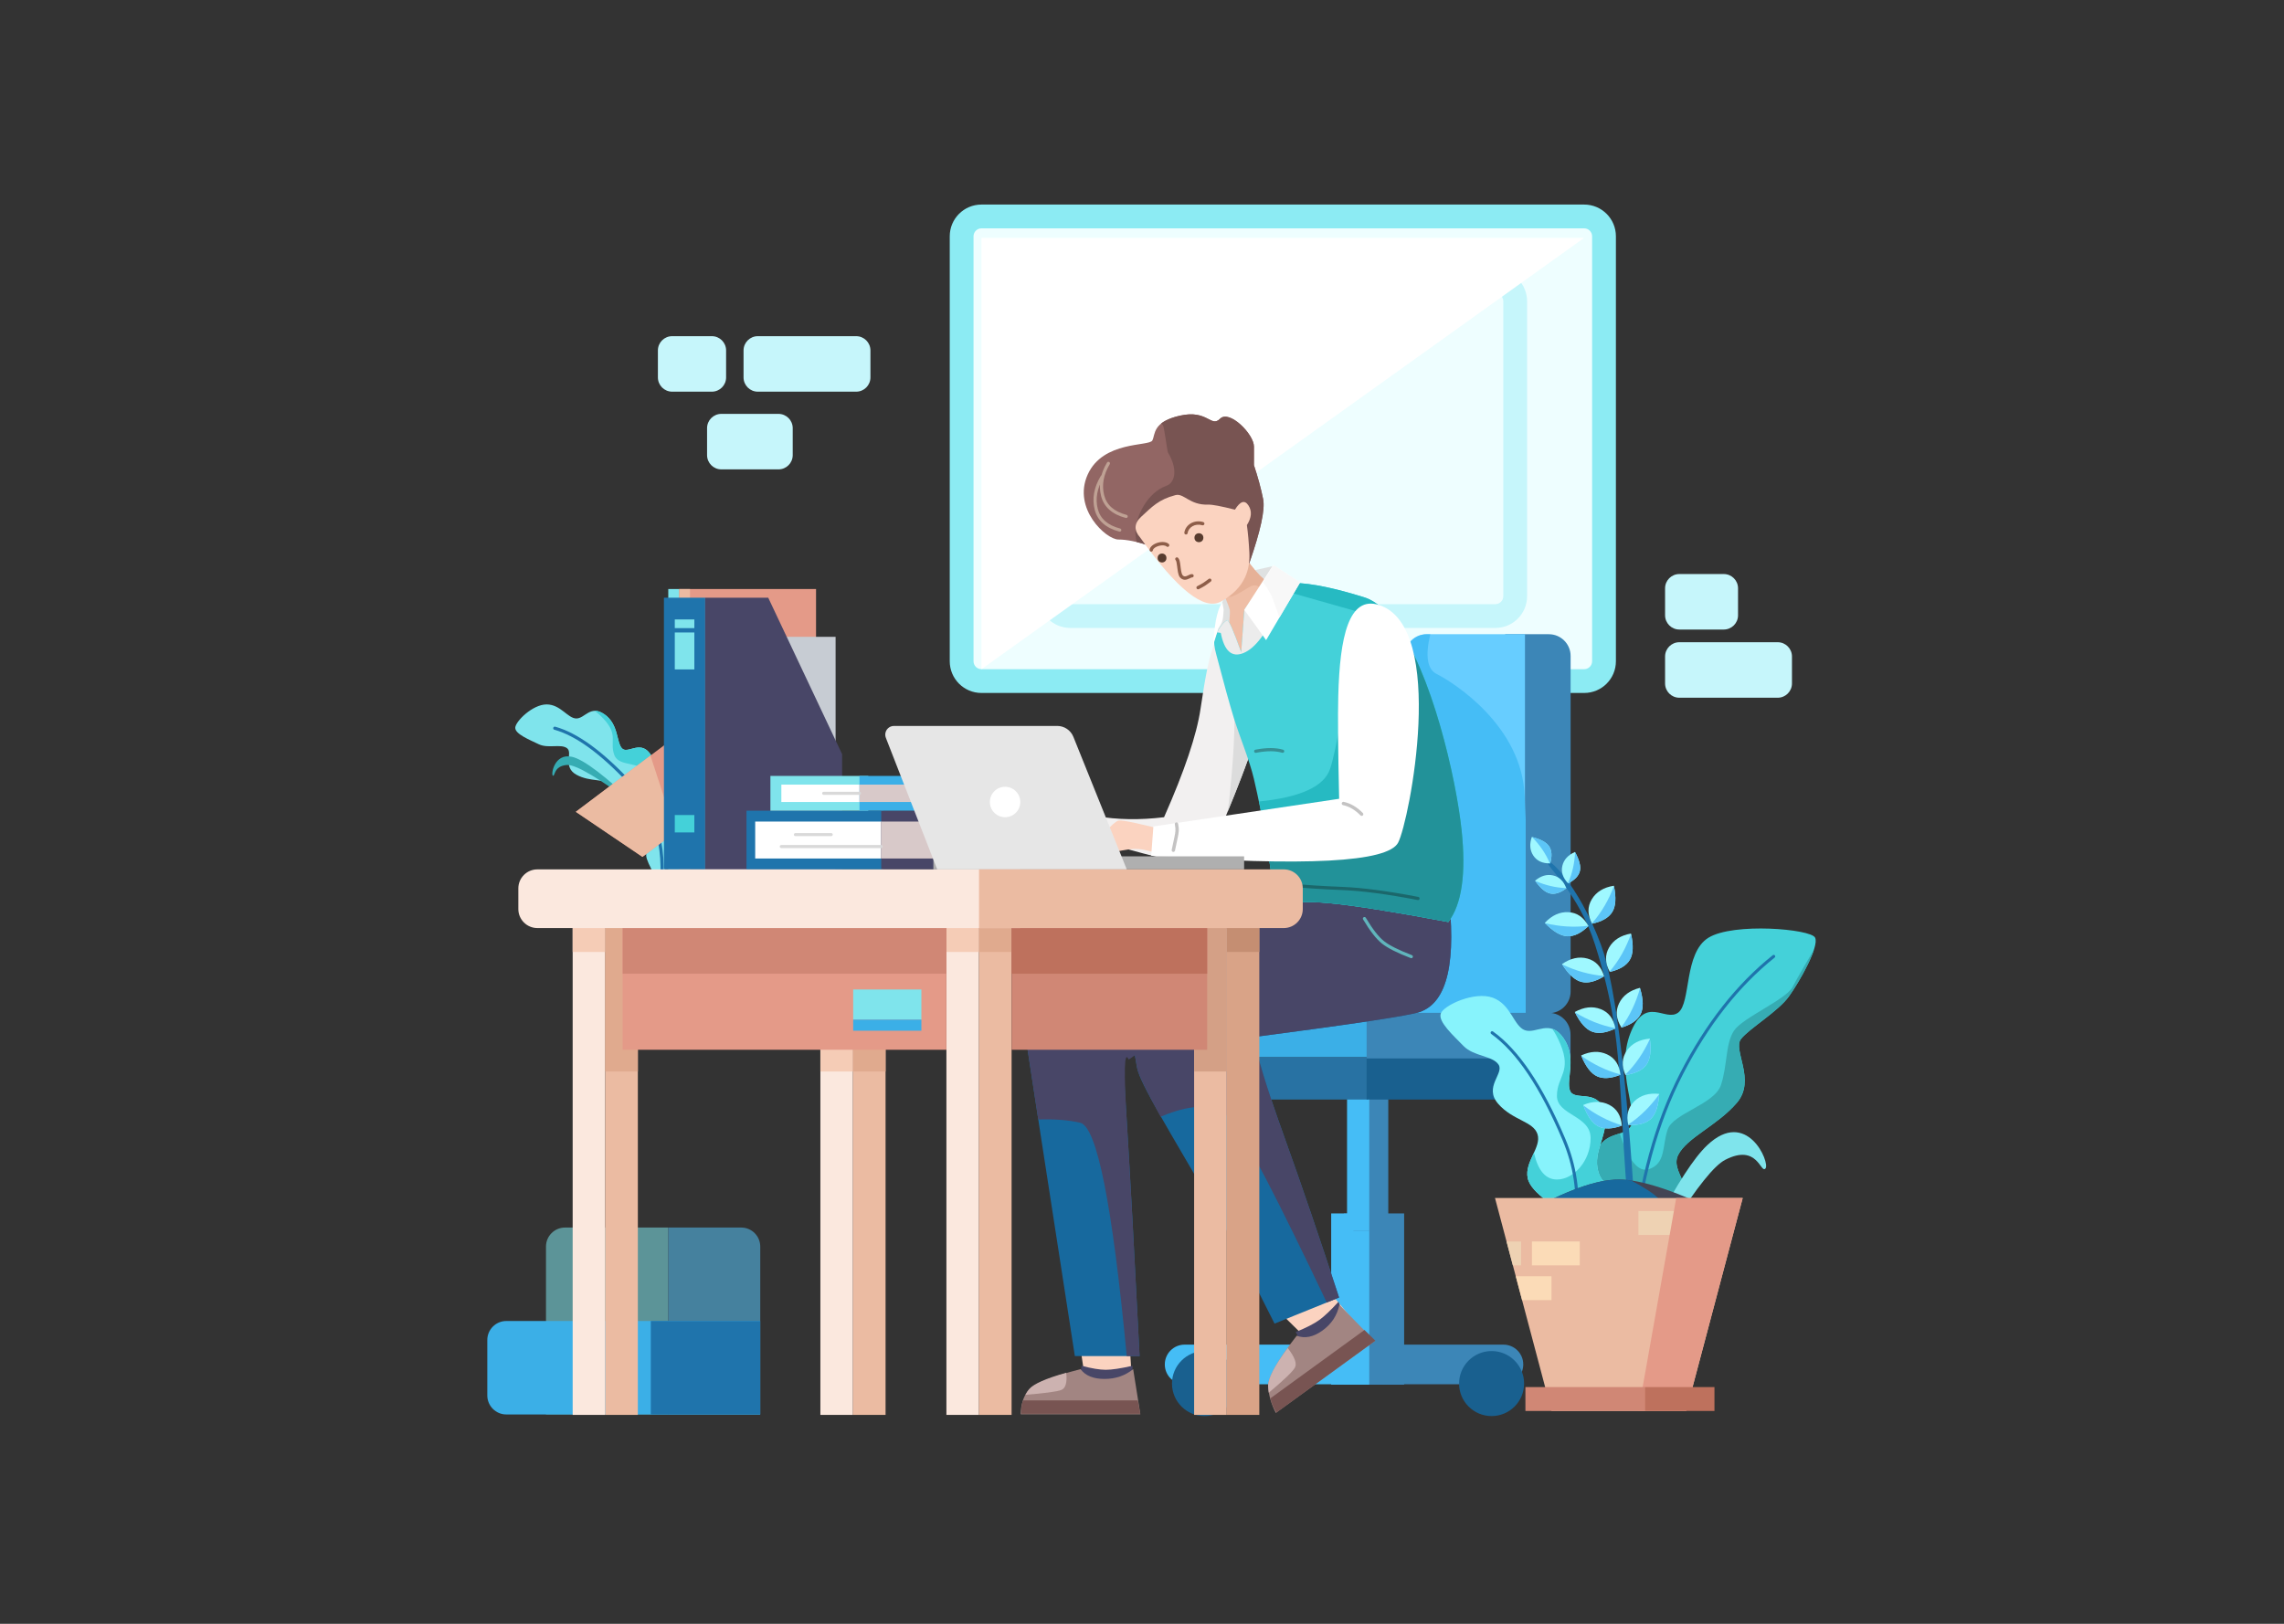 <svg xmlns="http://www.w3.org/2000/svg" viewBox="0 0 1440 1024"><rect x="0" y="0" width="1440" height="1024" fill="#333333" stroke="none"/><g fill="none" fill-rule="evenodd"><g transform="translate(598.787 129)"><path fill="#8CEBF3" fill-rule="nonzero" d="M20,3.55271368e-15 L400,0 C411.046,-2.02906125e-15 420,8.954 420,20 L420,288 C420,299.046 411.046,308 400,308 L20,308 C8.954,308 1.3527075e-15,299.046 0,288 L0,20 C-1.3527075e-15,8.954 8.954,5.58177493e-15 20,3.55271368e-15 Z"/><path fill="#EEFEFF" fill-rule="nonzero" d="M20,15 C17.239,15 15,17.239 15,20 L15,288 C15,290.761 17.239,293 20,293 L400,293 C402.761,293 405,290.761 405,288 L405,20 C405,17.239 402.761,15 400,15 L20,15 Z"/><path fill="#C6F6FB" fill-rule="nonzero" d="M76,41 L344,41 C355.046,41 364,49.954 364,61 L364,247 C364,258.046 355.046,267 344,267 L76,267 C64.954,267 56,258.046 56,247 L56,61 C56,49.954 64.954,41 76,41 Z"/><path fill="#EEFEFF" fill-rule="nonzero" d="M76,56 C73.239,56 71,58.239 71,61 L71,247 C71,249.761 73.239,252 76,252 L344,252 C346.761,252 349,249.761 349,247 L349,61 C349,58.239 346.761,56 344,56 L76,56 Z"/><polygon fill="#FFF" points="20 21 400 21 20 293"/></g><g transform="translate(307.23 774.116)"><path fill="#7FE4EC" d="M49,-6.39488462e-14 L114,-6.39488462e-14 L114,117.869 L37,117.869 L37,12 C37,5.373 42.373,-6.27314095e-14 49,-6.39488462e-14 Z" opacity=".548"/><path fill="#3BAFE7" d="M12,58.934 L172,58.934 L172,117.869 L12,117.869 C5.373,117.869 8.11624501e-16,112.496 0,105.869 L0,70.934 C-8.11624501e-16,64.307 5.373,58.934 12,58.934 Z"/><path fill="#55C2F7" d="M114.089,8.45545856e-13 L160.089,8.47322212e-13 C166.716,8.40218447e-13 172.089,5.373 172.089,12 L172.089,117.869 L114.089,117.869 L114.089,8.45545856e-13 Z" opacity=".548"/><polygon fill="#1F74AC" points="103.089 58.934 172.089 58.934 172.089 117.869 103.089 117.869"/></g><g transform="translate(324.85 444.22)"><path fill="#7FE4EC" d="M90.893,112.757 C99.455,92.733 103.078,78.782 101.761,70.904 C99.785,59.087 95.339,64.011 90.893,56.132 C86.447,48.254 90.893,38.406 84.603,30.528 C78.313,22.65 70.64,31.611 67.182,27.574 C63.724,23.537 65.206,12.578 56.314,6.289 C47.422,4.08512871e-13 43.965,8.863 38.531,8.863 C33.097,8.863 28.651,-1.42890958e-13 19.759,-1.42108547e-13 C10.868,-1.41326137e-13 7.81773993e-13,10.833 7.81597009e-13,14.772 C7.81597009e-13,18.711 8.892,22.256 14.82,25.112 C20.747,27.968 28.651,24.718 32.603,27.574 C36.555,30.43 29.639,39.391 38.531,44.315 C47.422,49.239 56.314,46.285 60.114,51.209 C63.914,56.132 58.784,64.995 62.736,71.397 C66.688,77.798 81.376,78.782 82.989,82.721 C84.603,86.661 81.376,92.569 82.989,97.493 C84.065,100.776 86.7,105.864 90.893,112.757 Z"/><path fill="#44D1D9" d="M83.218,88.23 C83.505,86.204 83.637,84.304 82.989,82.721 C81.376,78.782 66.688,77.798 62.736,71.397 C60.62,67.969 61.108,63.835 61.434,59.978 L61.644,59.902 C66.081,66.676 70.682,69.199 75.447,67.47 C82.594,64.878 86.95,54.344 83.402,44.628 C79.854,34.911 65.479,40.171 62.437,31.843 C59.396,23.514 65.219,19.306 55.72,9.128 C53.677,6.939 51.777,5.243 50.021,4.04 C51.807,3.968 53.852,4.548 56.314,6.289 C65.206,12.578 63.724,23.537 67.182,27.574 C70.64,31.611 78.313,22.65 84.603,30.528 C90.893,38.406 86.447,48.254 90.893,56.132 C95.339,64.011 99.785,59.087 101.761,70.904 C102.317,74.231 101.992,78.642 100.786,84.135 L83.218,88.23 Z"/><path fill="#1F74AC" fill-rule="nonzero" d="M91.719,124.61 C91.625,125.155 91.108,125.52 90.563,125.425 C90.019,125.331 89.654,124.814 89.748,124.27 C95.073,93.468 88.948,68.718 71.391,49.922 C53.722,31.005 38.128,19.696 24.658,15.974 C24.126,15.827 23.813,15.276 23.96,14.744 C24.107,14.211 24.658,13.899 25.191,14.046 C39.084,17.885 54.955,29.395 72.852,48.556 C90.863,67.838 97.145,93.222 91.719,124.61 Z"/><path fill="#36ACB3" d="M77.774,65.057 C53.165,46.662 38.068,37.706 32.483,38.19 C24.105,38.915 25.188,45.486 23.759,44.948 C22.331,44.409 24.582,30.529 35.748,33.029 C43.191,34.697 57.2,45.373 77.774,65.057 Z"/><polygon fill="#E49A88" points="111.924 72.229 80.194 96.139 38.196 67.722 96.184 24.025"/><polygon fill="#EBBBA2" points="100.982 80.474 80.194 96.139 38.196 67.722 85.243 32.269"/></g><g transform="translate(418.59 371.443)"><polygon fill="#E49A88" points="9.59 0 95.899 0 95.899 176.803 9.59 176.803"/><polygon fill="#C7CCD3" points="26.03 30.153 108.229 30.153 108.229 176.803 26.03 176.803"/><polygon fill="#7FE4EC" points="9.59 0 9.59 176.803 2.74 176.803 2.74 0"/><polygon fill="#EBBBA2" points="16.44 0 16.44 176.803 9.59 176.803 9.59 0"/><polygon fill="#1F74AC" points="0 5.482 26.03 5.482 26.03 176.803 0 176.803"/><polygon fill="#484667" points="26.03 5.482 65.759 5.482 112.339 104.163 112.339 176.803 26.03 176.803"/><polygon fill="#7FE4EC" points="6.85 19.188 19.18 19.188 19.18 24.67 6.85 24.67"/><polygon fill="#7FE4EC" points="6.85 27.411 19.18 27.411 19.18 50.711 6.85 50.711"/><polygon fill="#44D1D9" points="6.85 142.539 19.18 142.539 19.18 153.504 6.85 153.504"/></g><g transform="translate(470.649 489.311)"><polygon fill="#1F74AC" points="0 21.929 86.309 21.929 86.309 58.934 0 58.934"/><polygon fill="#7FE4EC" points="15.07 0 76.77 0 76.77 21.929 15.07 21.929"/><polygon fill="#FFF" points="5.48 28.782 86.309 28.782 86.309 52.082 5.48 52.082"/><polygon fill="#484667" points="84.939 21.929 171.248 21.929 171.248 58.934 84.939 58.934"/><polygon fill="#D8C9C9" points="84.939 28.782 165.768 28.782 165.768 52.082 84.939 52.082"/><polygon fill="#FFF" points="21.97 5.482 76.77 5.482 76.77 16.447 21.97 16.447"/><polygon fill="#3BAFE7" points="71.239 0 132.939 0 132.939 21.929 71.239 21.929"/><polygon fill="#D8C9C9" points="71.239 5.482 126.038 5.482 126.038 16.447 71.239 16.447"/><path fill="#D9D9D9" fill-rule="nonzero" d="M21.92,45.504 C21.39,45.504 20.96,45.074 20.96,44.544 C20.96,44.013 21.39,43.584 21.92,43.584 L84.939,43.584 C85.469,43.584 85.899,44.013 85.899,44.544 C85.899,45.074 85.469,45.504 84.939,45.504 L21.92,45.504 Z"/><path fill="#D9D9D9" fill-rule="nonzero" d="M30.825,37.965 C30.294,37.965 29.865,37.536 29.865,37.005 C29.865,36.475 30.294,36.045 30.825,36.045 L53.429,36.045 C53.96,36.045 54.389,36.475 54.389,37.005 C54.389,37.536 53.96,37.965 53.429,37.965 L30.825,37.965 Z"/><path fill="#D9D9D9" fill-rule="nonzero" d="M48.634,11.925 C48.104,11.925 47.674,11.495 47.674,10.965 C47.674,10.434 48.104,10.005 48.634,10.005 L71.239,10.005 C71.769,10.005 72.199,10.434 72.199,10.965 C72.199,11.495 71.769,11.925 71.239,11.925 L48.634,11.925 Z"/></g><g transform="translate(734.376 399.95)"><polygon fill="#3C86B7" points="112.901 365.256 150.901 365.256 150.901 473.256 112.901 473.256"/><path fill="#45BDF6" d="M12.5,448 L115.5,448 C122.404,448 128,453.596 128,460.5 C128,467.404 122.404,473 115.5,473 L12.5,473 C5.596,473 8.45442189e-16,467.404 0,460.5 C-8.45442189e-16,453.596 5.596,448 12.5,448 Z"/><circle cx="25.031" cy="472.55" r="20.5" fill="#19608F"/><path fill="#3C86B7" d="M140.5,448 L213.5,448 C220.404,448 226,453.596 226,460.5 C226,467.404 220.404,473 213.5,473 L140.5,473 C133.596,473 128,467.404 128,460.5 C128,453.596 133.596,448 140.5,448 Z"/><circle cx="206.031" cy="472.55" r="20.5" fill="#19608F"/><polygon fill="#45BDF6" points="104.901 365.256 128.901 365.256 128.901 473.256 104.901 473.256"/><polygon fill="#3C86B7" points="118.901 268.256 140.901 268.256 140.901 376.256 118.901 376.256"/><polygon fill="#45BDF6" points="114.901 268.256 128.901 268.256 128.901 376.256 114.901 376.256"/><path fill="#3C86B7" d="M214.598,0 L242.14,0 C249.714,-1.39135629e-15 255.854,6.14 255.854,13.714 L255.854,225.286 C255.854,232.86 249.714,239 242.14,239 L226.975,239 L214.598,0 Z"/><path fill="#67CDFF" d="M164.988,0 L227.071,0 L227.071,239 L151.273,239 L151.273,13.714 C151.273,6.14 157.413,1.39135629e-15 164.988,0 Z"/><path fill="#45BDF6" d="M167.38,0.05 C164.1,13.781 165.478,22.15 171.514,25.157 C181.487,30.125 225.505,57.663 226.881,102.412 C227.014,106.745 227.231,111.514 227.531,116.718 L227.531,239.05 L151.531,239.05 L151.531,13.764 C151.531,6.19 157.671,0.05 165.246,0.05 L167.38,0.05 Z"/><polygon fill="#2872A3" points="27 293.439 27 266.576 128 266.576 128 293.439"/><polygon fill="#19608F" points="249.08 293.439 127.229 293.439 127.229 266.576 249.08 266.576"/><polygon fill="#3BAFE7" points="49.292 238.753 128.292 238.753 128.292 266.576 49.292 266.576"/><path fill="#3C86B7" d="M242.082,238.753 C249.656,238.753 255.796,244.893 255.796,252.467 L255.796,267.535 L127.229,267.535 L127.229,238.753 L242.082,238.753 Z"/></g><g transform="translate(639.068 261)"><path fill="#F2F0F0" d="M146.898,133.098 C190.673,138.575 126.901,265.077 122.994,280.719 C120.957,288.874 84.822,279.04 26.026,260.823 C9.632,255.744 32.286,250.156 52.103,253.644 C65.314,255.968 79.559,256.205 94.839,254.352 C107.744,225.197 115.41,202.413 117.837,186 C124.072,143.842 127.803,130.709 146.898,133.098 Z"/><path fill="#DFE1E1" d="M163.441,96 L138.28,101.632 C134.653,109.991 132.132,116.667 130.719,121.662 C129.305,126.657 128.305,132.419 127.719,138.95 L146.719,137 L174.248,107.994 L163.441,96 Z"/><path fill="#DCDCDC" d="M161.186,146.986 C166.68,170.53 148.278,218.469 135.081,250.496 C138.745,219.423 139.988,195.36 138.811,178.308 C137.669,161.78 145.127,151.34 161.186,146.986 L161.186,146.986 Z"/><polygon fill="#FBD3C0" points="153.605 552.587 172.238 521.353 216.497 574.439 193.522 591.953"/><path fill="#484667" d="M182.969,587.598 C181.231,585.209 179.522,582.343 177.842,579 C184.493,576.303 189.453,573.768 192.722,571.396 C195.991,569.024 200.03,565.19 204.839,559.893 L207.844,567.725 L191.706,586.735 C187.62,589.699 184.707,589.987 182.969,587.598 Z"/><path fill="#A28582" d="M227.67,584.752 L165.299,630.007 C162.336,624.222 160.728,618.587 160.475,613.102 C160.221,607.618 166.221,597.03 178.473,581.338 C183.618,583.273 189.044,582.17 194.751,578.029 C200.458,573.888 204.001,568.484 205.378,561.816 L227.67,584.752 Z"/><path fill="#785452" d="M161.876,620.818 L221.199,577.717 L228.062,584.464 L165.691,629.779 C163.828,626.803 162.557,623.816 161.876,620.818 L161.876,620.818 Z"/><path fill="#CCB2B0" d="M160.841,617.278 C160.644,615.885 160.522,614.493 160.475,613.102 C160.314,608.419 164.42,600.408 172.791,589.069 C177.276,594.845 178.775,599.002 177.286,601.54 C175.784,604.102 170.302,609.348 160.841,617.278 Z"/><polygon fill="#FBD3C0" points="37.255 556.288 46.303 617.31 74.955 616.557 70.431 540.467"/><path fill="#484667" d="M41.996,609 C41.996,606.469 42.277,603.563 42.839,600.284 C49.184,601.972 54.27,602.815 58.096,602.815 C61.922,602.815 67.542,601.972 74.955,600.284 L74.955,607.572 L50.563,612.941 C44.852,612.845 41.996,611.531 41.996,609 Z"/><path fill="#A28582" d="M79.889,630.871 L4.491,630.871 C4.491,625.093 5.999,620.14 9.015,616.013 C12.031,611.886 23.089,607.346 42.19,602.394 C45.206,606.521 50.233,608.584 57.27,608.584 C64.307,608.584 70.339,606.521 75.366,602.394 L79.889,630.871 Z"/><path fill="#785452" d="M5.976,622.132 L78.269,622.132 L79.834,630.569 L4.851,630.569 C4.651,627.445 5.026,624.633 5.976,622.132 Z"/><path fill="#CCB2B0" d="M7.446,618.6 C8.127,617.297 8.925,616.097 9.839,615 C12.59,611.699 20.369,608.261 33.178,604.685 C33.836,610.9 32.764,614.531 29.963,615.577 C27.266,616.585 19.76,617.592 7.446,618.6 L7.446,618.6 Z"/><path fill="#17699E" d="M273.763,299.279 C279.533,345.196 273.617,371.168 256.015,377.195 C249.35,379.477 214.491,384.74 151.439,392.983 C153.119,404.054 159.47,424.907 170.491,455.544 C181.511,486.181 193.075,520.082 205.182,557.247 L164.495,573.696 C147.407,539.477 134.833,515.412 126.773,501.499 C98.488,452.673 79.569,422.221 77.814,412.267 C74.057,390.954 58.668,322.52 128.035,313.914 C174.279,308.176 222.855,303.298 273.763,299.279 Z"/><path fill="#17699E" d="M251.886,318.433 C253.456,346.558 247.438,363.634 233.834,369.661 C223.657,374.169 212.033,373.938 143.303,373.95 C127.867,373.953 102.446,374.03 67.041,374.181 C67.888,389.751 69.358,414.36 71.451,448.01 C73.544,481.66 76.196,530.378 79.406,594.162 L38.592,594.162 C20.421,476.888 9.397,405.319 5.52,379.455 C-0.295,340.658 -13.802,316.926 55.268,316.926 C101.315,316.926 166.854,317.428 251.886,318.433 Z"/><path fill="#EFBEA6" d="M129.009,105.653 L143.379,86.398 C151.895,99.769 159.346,107.257 165.732,108.862 C172.119,110.466 177.973,112.071 183.296,113.675 C175.747,128.247 167.763,138.944 159.346,145.766 C150.928,152.589 142.386,153.391 133.719,148.173 C135.901,133.732 136.726,125.442 136.194,123.303 C135.662,121.163 133.267,115.28 129.009,105.653 Z"/><path fill="#484667" d="M197.413,560.388 C166.651,495.635 146.887,457.576 138.123,446.212 C129.479,435.004 114.337,434.014 92.696,443.243 C84.338,428.099 78.637,416.936 77.814,412.267 C74.057,390.954 58.668,322.52 128.035,313.914 C174.279,308.176 222.855,303.298 273.763,299.279 C279.533,345.196 273.617,371.168 256.015,377.195 C249.35,379.477 214.491,384.74 151.439,392.983 C153.119,404.054 159.47,424.907 170.491,455.544 C181.511,486.181 193.075,520.082 205.182,557.247 L197.413,560.388 Z"/><path fill="#484667" d="M97.53,391.041 C89.852,395.539 81.522,400.924 72.538,407.196 C69.72,400.756 69.358,414.36 71.451,448.01 C73.544,481.66 76.196,530.378 79.406,594.162 L71.303,594.162 C62.269,498.55 52.489,449.506 41.963,447.03 C34.714,445.325 25.904,444.638 15.532,444.971 C10.657,413.293 7.319,391.455 5.52,379.455 C1.605,353.336 -5.796,334.044 10.861,324.226 L92.554,331.999 L97.53,391.041 L97.53,391.041 Z"/><path fill="#E6B197" d="M166.726,109.112 L166.473,115.026 C161.603,113.017 157.66,111.008 154.644,108.999 C150.12,105.985 146.819,111.538 138.057,115.026 C136.972,115.457 135.357,115.577 133.214,115.385 C132.109,112.736 130.707,109.492 129.009,105.653 L143.379,86.398 C151.895,99.769 159.346,107.257 165.732,108.862 C166.065,108.945 166.396,109.029 166.726,109.112 L166.726,109.112 Z"/><path fill="#44D1D9" d="M134.627,130.114 C135.676,130.004 138.625,136.714 143.475,150.246 L145.437,123.559 L163.449,98.303 L170.713,106.887 C181.492,105.644 198.229,108.56 220.924,115.636 C254.967,126.249 277.999,220.993 282.418,262.383 C285.364,289.976 282.578,309.329 274.062,320.441 C239.742,313.985 214.874,310.035 199.458,308.591 C184.043,307.147 172.585,307.695 165.083,310.234 C161.822,281.745 157.294,255.084 151.501,230.25 C148.721,218.336 142.409,203.403 138.811,191.717 C136.209,183.269 132.551,170.042 127.837,152.037 C126.447,147.005 126.079,143.508 126.733,141.547 C129.276,133.927 133.871,130.193 134.627,130.114 Z"/><path fill="#358F94" fill-rule="nonzero" d="M152.807,213.732 C152.265,213.837 151.74,213.482 151.635,212.94 C151.53,212.398 151.885,211.873 152.427,211.768 C159.461,210.407 165.285,210.407 169.904,211.792 C170.433,211.951 170.734,212.508 170.575,213.037 C170.416,213.566 169.859,213.867 169.33,213.708 C165.059,212.427 159.549,212.427 152.807,213.732 Z"/><path fill="#ECECEC" d="M151.268,115.385 L166.727,121.839 C159.628,138.079 152.386,147.728 145,150.784 C137.614,153.84 132.813,149.617 130.597,138.114 L128.289,137.775 C130.821,132.692 134.009,130.181 134.628,130.115 C135.676,130.005 138.625,136.716 143.473,150.247 L145.438,123.559 L151.268,115.385 L151.268,115.385 Z"/><path fill="#26BAC2" d="M177.197,106.625 C187.789,106.844 202.37,109.847 220.938,115.633 C254.978,126.242 277.997,220.984 282.41,262.374 C285.352,289.967 282.564,309.321 274.047,320.435 C239.728,313.983 214.86,310.036 199.446,308.594 C184.031,307.153 172.572,307.702 165.07,310.242 C162.158,286.308 158.712,264.371 154.732,244.432 C180.75,241.822 195.658,235.018 199.457,224.02 C203.275,212.969 209.106,179.87 216.952,124.722 L173.663,112.468 L177.197,106.625 L177.197,106.625 Z"/><path fill="#229299" d="M240.437,131.603 C263.644,162.876 278.905,229.477 282.412,262.374 C285.354,289.967 282.567,309.321 274.049,320.435 C239.73,313.983 214.863,310.036 199.448,308.594 C184.033,307.153 172.575,307.702 165.073,310.242 C163.178,294.675 161.058,279.953 158.713,266.076 C190.041,260.881 209.562,256.459 217.275,252.811 C225.339,248.997 228.448,220.951 226.601,168.673 L240.437,131.603 L240.437,131.603 Z"/><path fill="#1B676B" fill-rule="nonzero" d="M173.779,298.109 C173.229,298.054 172.829,297.564 172.884,297.014 C172.939,296.465 173.429,296.064 173.979,296.119 C183.352,297.061 194.382,297.782 207.07,298.28 C219.833,298.781 235.856,300.894 255.146,304.616 C255.688,304.721 256.043,305.245 255.938,305.787 C255.833,306.33 255.309,306.684 254.767,306.58 C235.568,302.875 219.641,300.775 206.991,300.278 C194.266,299.779 183.195,299.056 173.779,298.109 Z"/><polygon fill="#FFF" points="145.437 123.559 163.696 95.247 180.638 106.262 159.177 142.687"/><path fill="#F8F8F8" d="M157.139,106.203 L162.957,96.485 L163.843,95.342 L180.638,106.261 L167.591,128.402 C166.246,124.541 164.92,120.816 163.614,117.224 C162.33,113.696 160.172,110.023 157.139,106.203 L157.139,106.203 Z"/><path fill="#FBD3C0" d="M100.054,263.73 L108.844,279.818 C97.084,276.748 89.975,275.475 87.516,275.997 C86.028,276.313 80.692,273.433 72.797,274.61 C61.135,276.349 45.624,280.071 44.651,279.818 C43.019,279.394 62.313,257.281 66.001,256.497 C68.459,255.975 79.81,258.386 100.054,263.73 Z"/><path fill="#FFF" d="M230.363,120.531 C273.53,134.312 249.439,257.019 242.427,270.368 C235.919,282.758 184.025,285.499 86.744,278.591 L88.117,260.17 L205.22,242.735 C204.528,212.113 204.345,190.485 204.672,177.851 C205.637,140.473 211.341,114.458 230.363,120.531 Z"/><path fill="#C4C3C3" fill-rule="nonzero" d="M207.688,246.734 C207.117,246.613 206.753,246.052 206.874,245.482 C206.995,244.911 207.556,244.547 208.126,244.668 C212.473,245.591 216.494,247.95 220.18,251.721 C220.588,252.138 220.58,252.807 220.163,253.214 C219.746,253.622 219.077,253.614 218.67,253.197 C215.262,249.712 211.605,247.566 207.688,246.734 Z"/><path fill="#C4C3C3" fill-rule="nonzero" d="M101.635,258.868 C101.515,258.297 101.879,257.737 102.45,257.616 C103.021,257.495 103.581,257.86 103.702,258.431 C104.088,260.256 104.222,261.862 104.098,263.255 C103.997,264.394 103.797,265.664 103.498,267.067 L101.726,275.394 C101.605,275.964 101.044,276.328 100.473,276.207 C99.903,276.085 99.539,275.525 99.66,274.954 L101.433,266.627 C101.714,265.303 101.901,264.116 101.995,263.068 C102.098,261.903 101.981,260.501 101.635,258.868 Z"/><path fill="#FFF" d="M125.706,146.2 C126.309,137.52 127.15,131.103 128.229,126.95 C129.308,122.796 130.441,120.14 131.628,118.982 L132.418,123.528 C132.27,126.791 132.007,129.091 131.628,130.429 C131.249,131.766 130.407,133.369 129.102,135.239 L125.706,146.2 Z"/><path fill="#926664" d="M148.609,94.071 L85.487,83.125 C77.726,80.526 71.258,79.229 66.083,79.232 C58.321,79.237 36.986,59.725 46.702,38.242 C56.419,16.759 85.526,20.646 87.469,16.739 C89.412,12.833 87.476,5.025 104.944,1.109 C122.413,-2.807 124.346,8.907 130.172,3.046 C135.997,-2.816 151.513,12.795 151.508,20.605 C151.505,25.811 151.502,29.716 151.501,32.319 C154.084,40.128 156.02,47.286 157.31,53.793 C158.599,60.3 155.699,73.726 148.609,94.071 Z"/><path fill="#785452" d="M77.616,80.826 C76.928,78.392 76.653,75.842 76.793,73.176 C77.2,65.411 83.686,49.935 96.236,45.384 C102.386,43.154 103.217,34.07 97.335,24.417 C96.786,23.518 94.984,8.212 94.105,7.117 C93.814,6.756 93.463,6.403 93.05,6.059 C95.423,4.167 99.096,2.42 104.944,1.109 C122.413,-2.807 124.346,8.907 130.172,3.046 C135.997,-2.816 151.513,12.795 151.508,20.605 L151.501,32.319 C154.084,40.128 156.02,47.286 157.31,53.793 C158.599,60.3 155.699,73.726 148.609,94.071 L85.487,83.125 C82.697,82.191 80.073,81.424 77.616,80.826 L77.616,80.826 Z"/><path fill="#FBD3C0" d="M79.757,77.951 C75.712,73.364 75.94,69 80.443,64.86 C87.198,58.65 91.462,53.95 102.053,51.223 C107.378,49.852 110.955,57.641 122.633,57.225 C125.168,57.134 130.802,58.196 139.536,60.409 C142.843,55.041 145.672,54.139 148.024,57.705 C150.377,61.27 150.058,65.416 147.069,70.14 C147.77,75.234 148.285,81.005 148.615,87.456 C149.11,97.131 146.621,109.575 130.68,118.363 C120.052,124.221 103.078,110.751 79.757,77.951 Z"/><ellipse cx="116.812" cy="78.091" fill="#583C2F" rx="2.808" ry="2.814"/><path fill="#8E5E49" fill-rule="nonzero" d="M87.8,85.988 C87.705,86.564 87.162,86.953 86.586,86.859 C86.011,86.764 85.621,86.221 85.716,85.645 C86.373,81.65 94.514,79.199 97.787,82.017 C98.229,82.398 98.279,83.065 97.898,83.507 C97.518,83.949 96.851,83.998 96.409,83.618 C94.337,81.834 88.178,83.688 87.8,85.988 Z"/><ellipse cx="93.562" cy="90.889" fill="#583C2F" rx="2.781" ry="2.814"/><path fill="#8E5E49" fill-rule="nonzero" d="M118.935,70.24 C114.463,68.891 110.255,71.452 109.712,75.17 C109.628,75.747 109.092,76.147 108.515,76.062 C107.938,75.978 107.538,75.442 107.622,74.865 C108.354,69.85 113.856,66.502 119.545,68.218 C120.103,68.386 120.42,68.975 120.251,69.534 C120.083,70.092 119.494,70.408 118.935,70.24 Z"/><path fill="#8E5E49" fill-rule="nonzero" d="M102.165,92.256 C101.758,91.838 101.768,91.17 102.186,90.763 C102.604,90.357 103.273,90.366 103.679,90.784 C104.538,91.667 104.833,92.929 105.188,95.901 C105.195,95.96 105.294,96.799 105.324,97.045 C105.685,100.023 106.103,101.508 106.818,102.051 C107.66,102.689 108.449,102.604 109.914,101.895 C110.033,101.838 110.442,101.636 110.51,101.603 C110.754,101.484 110.942,101.397 111.125,101.322 C111.67,101.098 112.127,100.996 112.599,101.054 C113.178,101.126 113.589,101.653 113.517,102.232 C113.446,102.811 112.919,103.222 112.34,103.15 C112.221,103.136 112.086,103.191 110.834,103.797 C108.727,104.815 107.188,104.982 105.542,103.733 C104.163,102.687 103.667,100.927 103.227,97.3 C103.197,97.049 103.097,96.207 103.091,96.151 C102.806,93.767 102.544,92.646 102.165,92.256 Z"/><path fill="#8E5E49" fill-rule="nonzero" d="M123.038,104.052 C123.507,103.706 124.168,103.807 124.514,104.276 C124.86,104.746 124.76,105.407 124.29,105.753 C124.122,105.877 122.815,106.844 122.493,107.079 C121.919,107.499 121.491,107.803 121.075,108.083 C120.864,108.226 120.657,108.361 120.448,108.493 C119.511,109.085 118.478,109.65 116.763,110.513 C116.242,110.775 115.607,110.564 115.345,110.043 C115.083,109.522 115.293,108.888 115.814,108.626 C117.473,107.792 118.451,107.257 119.319,106.708 C119.511,106.587 119.7,106.463 119.895,106.331 C120.284,106.069 120.692,105.78 121.246,105.375 C121.562,105.143 122.866,104.179 123.038,104.052 Z"/><path fill="#BFA194" fill-rule="nonzero" d="M67.165,72.311 C67.699,72.452 68.018,72.999 67.877,73.533 C67.736,74.067 67.189,74.385 66.655,74.244 C58.063,71.975 52.822,67.318 51.081,60.317 C49.368,53.429 50.632,46.413 54.838,39.317 C55.119,38.842 55.733,38.685 56.208,38.967 C56.683,39.249 56.84,39.862 56.558,40.337 C52.61,46.999 51.442,53.481 53.022,59.834 C54.573,66.072 59.237,70.217 67.165,72.311 Z"/><path fill="#BFA194" fill-rule="nonzero" d="M71.202,63.696 C71.736,63.837 72.055,64.385 71.914,64.919 C71.772,65.453 71.225,65.771 70.691,65.63 C62.1,63.361 56.858,58.704 55.117,51.702 C53.405,44.815 54.668,37.799 58.874,30.703 C59.156,30.228 59.769,30.071 60.245,30.353 C60.72,30.634 60.877,31.248 60.595,31.723 C56.646,38.385 55.478,44.867 57.058,51.22 C58.609,57.458 63.274,61.602 71.202,63.696 Z"/><path fill="#60B5BC" fill-rule="nonzero" d="M220.32,318.793 C220.038,318.319 220.193,317.705 220.668,317.423 C221.142,317.14 221.756,317.296 222.039,317.77 C226.265,324.868 230.082,329.767 233.454,332.457 C236.841,335.158 242.726,338.126 251.085,341.331 C251.601,341.529 251.859,342.107 251.661,342.623 C251.463,343.138 250.885,343.396 250.369,343.198 C241.835,339.927 235.789,336.877 232.207,334.02 C228.61,331.152 224.659,326.08 220.32,318.793 Z"/></g><g transform="translate(557.587 457.788)"><polygon fill="#AFAFAF" points="30.88 82.234 226.787 82.234 226.787 90.458 30.88 90.458"/><path fill="#E6E6E6" d="M0.918,7.479 C0.67,6.844 0.543,6.168 0.543,5.486 C0.543,2.456 2.999,1.44472093e-15 6.028,8.8817842e-16 L108.973,1.77635684e-15 C113.45,-6.99887372e-15 117.478,2.72 119.15,6.873 L152.808,90.458 L33.287,90.458 L0.918,7.479 Z"/><ellipse cx="76.089" cy="47.97" fill="#FFF" rx="9.59" ry="9.594"/></g><g transform="translate(908.068 527.591)"><path fill="#44D1D9" d="M119.848,277.498 C102.495,252.828 94.503,230.899 95.873,211.711 C97.928,182.929 114.368,191.153 119.848,182.929 C125.328,174.706 110.258,148.447 119.848,123.995 C129.438,99.543 141.768,117.142 149.988,110.974 C158.207,104.807 153.412,73.284 169.167,63.69 C184.922,54.096 233.556,58.207 236.296,63.69 C239.036,69.172 226.707,91.101 219.857,100.695 C213.007,110.289 195.073,120.738 189.593,127.591 C184.113,134.443 199.307,153.462 186.977,167.853 C174.647,182.244 155.467,189.782 149.988,200.747 C144.508,211.711 162.317,221.305 153.412,240.493 C147.476,253.285 136.288,265.62 119.848,277.498 Z"/><path fill="#36ACB3" d="M113.137,187.171 C118.754,204.523 124.961,212.012 131.756,209.637 C142.289,205.956 139.86,194.991 143.343,184.712 C146.825,174.433 172.855,168.951 176.965,156.615 C181.075,144.28 179.705,130.575 185.185,122.351 C190.665,114.128 218.064,102.729 222.174,94.722 C224.262,90.656 228.734,82.836 235.592,71.263 C232.718,80.217 224.838,93.718 219.857,100.695 C213.007,110.289 195.073,120.738 189.593,127.591 C184.113,134.443 199.307,153.462 186.977,167.853 C174.647,182.244 155.467,189.782 149.988,200.747 C144.508,211.711 162.317,221.305 153.412,240.493 C147.476,253.285 136.288,265.62 119.848,277.498 C102.495,252.828 94.503,230.899 95.873,211.711 C97.347,191.074 106.216,189.462 113.137,187.171 L113.137,187.171 Z"/><path fill="#87F3FC" d="M72.101,282.783 C69.919,271.779 68.908,263.875 69.068,259.072 C69.309,251.867 76.327,245.67 76.1,239.753 C75.872,233.836 57.202,225.582 55.1,215.337 C52.997,205.091 63.9,195.933 61.293,187.691 C58.685,179.449 45.693,179.096 36.45,168.439 C27.208,157.783 40.485,149.343 36.695,143.733 C32.905,138.123 21.059,138.626 14.694,132.079 C8.33,125.532 -1.569,116.68 0.306,111.528 C2.181,106.376 21.498,97.363 33.085,101.58 C44.671,105.797 46.245,119.497 53.326,122.074 C60.406,124.651 69.131,114.7 77.723,127.142 C86.316,139.584 79.169,153.213 81.753,160.133 C84.337,167.053 98.601,158.972 103.047,172.259 C107.493,185.545 97.012,196.316 99.055,208.728 C101.098,221.14 109.235,216.809 106.185,233.201 C104.151,244.129 92.79,260.656 72.101,282.783 Z"/><path fill="#44D1D9" d="M73.776,247.066 C75.114,244.552 76.191,242.13 76.1,239.753 C75.872,233.836 57.202,225.582 55.1,215.337 C53.974,209.85 56.577,204.675 58.838,199.786 L59.148,199.786 C61.705,210.75 66.5,216.231 73.531,216.23 C84.078,216.229 94.769,204.519 94.77,190.129 C94.772,175.739 73.537,175.801 73.538,163.466 C73.54,151.132 83.131,148.389 75.598,130.574 C73.977,126.741 72.309,123.622 70.593,121.216 C72.955,121.969 75.344,123.697 77.723,127.142 C86.316,139.584 79.169,153.213 81.753,160.133 C84.337,167.053 98.601,158.972 103.047,172.259 C107.493,185.545 97.012,196.316 99.055,208.728 C101.098,221.14 109.235,216.809 106.185,233.201 C105.326,237.816 102.803,243.43 98.617,250.043 L73.776,247.066 L73.776,247.066 Z"/><path fill="#1F74AC" fill-rule="nonzero" d="M67.166,298.463 C66.903,298.923 66.316,299.083 65.856,298.82 C65.396,298.556 65.236,297.97 65.499,297.51 C87.164,259.639 90.978,224.225 76.993,191.184 C62.946,157.999 47.968,135.752 32.112,124.442 C31.681,124.134 31.58,123.535 31.888,123.103 C32.196,122.671 32.796,122.571 33.227,122.879 C49.428,134.434 64.588,156.953 78.761,190.436 C92.995,224.062 89.113,260.099 67.166,298.463 Z"/><path fill="#1F74AC" fill-rule="nonzero" d="M122.708,260.41 C122.655,260.937 122.185,261.322 121.658,261.27 C121.13,261.218 120.745,260.747 120.797,260.22 C125.062,217.266 135.232,180.167 151.314,148.926 C167.397,117.684 186.825,92.965 209.603,74.778 C210.017,74.447 210.621,74.515 210.952,74.929 C211.283,75.343 211.215,75.947 210.801,76.278 C188.246,94.287 168.985,118.793 153.021,149.805 C137.056,180.818 126.95,217.685 122.708,260.41 Z"/><path fill="#7FE4EC" d="M89.286,345.987 C125.265,260.867 151.6,210.403 168.293,194.595 C193.332,170.883 208.077,205.626 205.021,209.261 C201.965,212.895 200.127,193.206 179.585,203.849 C165.891,210.945 135.791,258.324 89.286,345.987 Z"/><path fill="#1F74AC" d="M124.353,265.329 C118.715,159.988 111.027,94.274 101.287,68.185 C86.678,29.052 67.366,12.459 67.366,15.885 C67.366,19.312 87.398,35.956 97.581,68.185 C117.712,131.895 110.359,156.348 121.2,265.329 C121.257,265.908 122.308,265.908 124.353,265.329 Z"/><path fill="#9FF8FF" d="M80.59,29.494 C77.233,25.987 76.021,22.29 76.953,18.402 C77.884,14.515 80.538,11.605 84.913,9.673 C87.725,14.799 88.742,18.86 87.966,21.856 C87.189,24.853 84.731,27.398 80.59,29.494 Z"/><path fill="#5CC5F7" d="M80.474,29.372 C81.833,26.405 82.901,23.187 83.68,19.718 C84.362,16.679 84.802,13.384 85.001,9.834 C87.746,14.884 88.734,18.892 87.966,21.856 C87.189,24.853 84.731,27.398 80.59,29.494 C80.551,29.453 80.513,29.412 80.474,29.372 L80.474,29.372 Z"/><path fill="#9FF8FF" d="M69.253,16.882 C64.399,16.946 60.869,15.311 58.661,11.978 C56.453,8.645 56.134,4.72 57.705,0.203 C63.372,1.642 67.036,3.668 68.698,6.279 C70.359,8.89 70.545,12.425 69.253,16.882 Z"/><path fill="#5CC5F7" d="M69.085,16.883 C67.842,13.867 66.217,10.891 64.211,7.955 C62.453,5.384 60.344,2.815 57.883,0.248 C63.448,1.685 67.053,3.695 68.698,6.279 C70.359,8.89 70.545,12.425 69.253,16.882 C69.197,16.883 69.141,16.883 69.085,16.883 L69.085,16.883 Z"/><path fill="#9FF8FF" d="M95.671,54.921 C92.747,49.328 92.689,44.197 95.499,39.526 C98.309,34.856 102.956,32.004 109.44,30.97 C110.99,38.457 110.644,43.99 108.403,47.57 C106.161,51.15 101.918,53.6 95.671,54.921 Z"/><path fill="#5CC5F7" d="M95.571,54.726 C98.557,51.375 101.269,47.608 103.708,43.423 C105.844,39.757 107.771,35.684 109.488,31.205 C110.982,38.573 110.621,44.028 108.403,47.57 C106.161,51.15 101.918,53.6 95.671,54.921 C95.637,54.856 95.604,54.791 95.571,54.726 Z"/><path fill="#9FF8FF" d="M106.864,85.307 C103.843,79.766 103.696,74.636 106.424,69.918 C109.152,65.199 113.748,62.266 120.213,61.119 C121.893,68.578 121.644,74.117 119.466,77.735 C117.287,81.354 113.087,83.878 106.864,85.307 Z"/><path fill="#5CC5F7" d="M106.76,85.114 C109.688,81.711 112.334,77.897 114.699,73.671 C116.771,69.968 118.626,65.862 120.265,61.354 C121.888,68.694 121.621,74.155 119.466,77.735 C117.287,81.354 113.087,83.878 106.864,85.307 C106.829,85.242 106.795,85.178 106.76,85.114 L106.76,85.114 Z"/><path fill="#9FF8FF" d="M79.461,32.604 C75.762,35.407 72.396,36.5 69.363,35.885 C66.33,35.269 63.125,32.574 59.751,27.799 C63.405,24.714 67.184,23.605 71.086,24.472 C74.989,25.339 77.781,28.049 79.461,32.604 Z"/><path fill="#5CC5F7" d="M79.402,32.446 C79.421,32.498 79.441,32.551 79.461,32.604 C75.762,35.407 72.396,36.5 69.363,35.885 C66.361,35.276 63.193,32.63 59.857,27.949 C63.135,29.327 66.289,30.376 69.32,31.095 C72.779,31.916 76.14,32.366 79.402,32.446 Z"/><path fill="#9FF8FF" d="M93.423,56.392 C88.836,60.832 84.431,62.981 80.21,62.837 C75.989,62.693 71.208,59.885 65.868,54.414 C70.351,49.617 75.314,47.359 80.757,47.641 C86.2,47.923 90.422,50.84 93.423,56.392 Z"/><path fill="#5CC5F7" d="M93.318,56.2 C93.353,56.264 93.388,56.328 93.423,56.392 C88.836,60.832 84.431,62.981 80.21,62.837 C76.033,62.695 71.308,59.944 66.036,54.585 C70.71,55.666 75.164,56.346 79.397,56.625 C84.23,56.944 88.87,56.802 93.318,56.2 Z"/><path fill="#9FF8FF" d="M103.265,88.064 C101.485,82.009 97.962,78.279 92.696,76.871 C87.431,75.464 82.107,76.641 76.724,80.402 C80.81,86.864 84.902,90.604 89.001,91.622 C93.1,92.64 97.855,91.454 103.265,88.064 Z"/><path fill="#5CC5F7" d="M103.203,87.855 C103.224,87.925 103.245,87.995 103.266,88.065 C97.855,91.455 93.101,92.64 89.001,91.622 C84.945,90.614 80.896,86.942 76.852,80.604 C81.2,82.633 85.415,84.224 89.498,85.377 C94.159,86.693 98.727,87.519 103.203,87.855 L103.203,87.855 Z"/><path fill="#9FF8FF" d="M114.232,120.428 C110.833,115.111 110.329,110.004 112.722,105.105 C115.115,100.207 119.496,96.959 125.864,95.362 C128.059,102.686 128.196,108.23 126.275,111.992 C124.353,115.755 120.339,118.567 114.232,120.428 Z"/><path fill="#5CC5F7" d="M114.116,120.24 C116.799,116.642 119.173,112.652 121.237,108.271 C123.046,104.433 124.61,100.208 125.931,95.596 C128.062,102.805 128.177,108.271 126.276,111.993 C124.355,115.755 120.341,118.565 114.234,120.425 C114.194,120.363 114.155,120.302 114.116,120.24 L114.116,120.24 Z"/><path fill="#9FF8FF" d="M116.707,150.319 C114.181,144.536 114.482,139.413 117.612,134.949 C120.741,130.485 125.576,127.963 132.115,127.383 C133.138,134.96 132.406,140.457 129.92,143.872 C127.434,147.288 123.03,149.437 116.707,150.319 Z"/><path fill="#5CC5F7" d="M116.621,150.116 C119.834,146.982 122.803,143.412 125.527,139.408 C127.914,135.9 130.12,131.972 132.146,127.623 C133.122,135.077 132.381,140.494 129.921,143.873 C127.436,147.288 123.031,149.436 116.708,150.317 C116.679,150.25 116.65,150.183 116.621,150.116 L116.621,150.116 Z"/><path fill="#9FF8FF" d="M118.513,181.81 C117.136,175.651 118.409,170.68 122.332,166.895 C126.256,163.111 131.482,161.558 138.013,162.236 C137.571,169.87 135.805,175.126 132.713,178.004 C129.621,180.882 124.888,182.151 118.513,181.81 Z"/><path fill="#5CC5F7" d="M118.467,181.595 C122.218,179.131 125.813,176.194 129.252,172.783 C132.264,169.795 135.179,166.36 137.998,162.478 C137.534,169.981 135.773,175.157 132.714,178.004 C129.622,180.882 124.889,182.15 118.514,181.809 C118.498,181.738 118.482,181.666 118.467,181.595 Z"/><path fill="#9FF8FF" d="M110.384,120.99 C109.246,114.782 106.132,110.703 101.043,108.753 C95.953,106.803 90.536,107.417 84.789,110.594 C88.177,117.448 91.856,121.596 95.826,123.037 C99.796,124.478 104.649,123.795 110.384,120.99 Z"/><path fill="#5CC5F7" d="M110.344,120.775 C110.358,120.847 110.371,120.919 110.384,120.991 C104.649,123.796 99.797,124.478 95.827,123.037 C91.898,121.611 88.254,117.535 84.896,110.809 C89.007,113.281 93.033,115.304 96.973,116.878 C101.471,118.674 105.928,119.973 110.344,120.775 Z"/><path fill="#9FF8FF" d="M113.597,150.163 C112.895,143.891 110.073,139.605 105.132,137.304 C100.191,135.004 94.744,135.238 88.79,138.006 C91.692,145.08 95.072,149.474 98.932,151.189 C102.792,152.903 107.681,152.561 113.597,150.163 Z"/><path fill="#5CC5F7" d="M113.572,149.945 C113.581,150.018 113.59,150.09 113.598,150.163 C107.681,152.561 102.793,152.903 98.933,151.189 C95.113,149.492 91.763,145.172 88.881,138.228 C92.81,140.981 96.685,143.28 100.506,145.125 C104.867,147.231 109.223,148.837 113.572,149.945 L113.572,149.945 Z"/><path fill="#9FF8FF" d="M114.472,182.258 C113.989,175.965 111.318,171.583 106.46,169.112 C101.603,166.64 96.15,166.684 90.104,169.243 C92.757,176.414 95.982,180.923 99.78,182.771 C103.578,184.62 108.475,184.449 114.472,182.258 Z"/><path fill="#5CC5F7" d="M114.454,182.04 C114.461,182.112 114.466,182.185 114.472,182.258 C108.475,184.449 103.578,184.62 99.78,182.771 C96.022,180.942 92.825,176.508 90.187,169.468 C94.018,172.357 97.81,174.789 101.564,176.766 C105.849,179.023 110.146,180.781 114.454,182.04 Z"/><path fill="#434454" d="M53.667,237.479 C78.783,223.317 98.419,216.235 112.576,216.235 C126.732,216.235 148.195,223.317 176.965,237.479 L53.667,237.479 Z"/><path fill="#17699E" d="M120.369,216.841 C128.766,221.355 134.388,225.036 137.235,227.885 C139.437,230.088 141.473,233.286 143.343,237.479 L53.667,237.479 C78.783,223.317 98.419,216.235 112.576,216.235 C114.965,216.235 117.563,216.437 120.369,216.841 L120.369,216.841 Z"/><polygon fill="#EBBBA2" points="70.106 362.201 155.045 362.201 190.665 227.885 34.487 227.885"/><polygon fill="#EED2B3" points="45.754 270.373 41.756 255.296 50.927 255.296 50.927 270.373 45.754 270.373"/><polygon fill="#FBDBB7" points="51.57 292.302 47.572 277.226 70.106 277.226 70.106 292.302"/><polygon fill="#FBDBB7" points="57.777 255.296 87.916 255.296 87.916 270.373 57.777 270.373"/><polygon fill="#EED2B3" points="124.906 236.108 155.045 236.108 155.045 251.185 124.906 251.185"/><polygon fill="#E49A88" points="148.751 227.885 190.665 227.885 155.045 362.201 124.906 362.201"/><polygon fill="#D08775" points="53.667 347.125 129.016 347.125 129.016 362.201 53.667 362.201"/><polygon fill="#BE715D" points="172.855 347.125 172.855 362.201 129.016 362.201 129.016 347.125"/></g><g fill="#C6F6FB" transform="translate(1049.787 362)"><path d="M9,0 L37,0 C41.971,-9.13077564e-16 46,4.029 46,9 L46,26 C46,30.971 41.971,35 37,35 L9,35 C4.029,35 6.08718376e-16,30.971 0,26 L0,9 C-6.08718376e-16,4.029 4.029,9.13077564e-16 9,0 Z"/><path d="M9,43 L71,43 C75.971,43 80,47.029 80,52 L80,69 C80,73.971 75.971,78 71,78 L9,78 C4.029,78 6.08718376e-16,73.971 0,69 L0,52 C-6.08718376e-16,47.029 4.029,43 9,43 Z"/></g><g fill="#C6F6FB" transform="translate(414.787 212)"><path d="M9,0 L34,0 C38.971,-9.13077564e-16 43,4.029 43,9 L43,26 C43,30.971 38.971,35 34,35 L9,35 C4.029,35 2.38507522e-15,30.971 1.77635684e-15,26 L0,9 C-6.08718376e-16,4.029 4.029,9.13077564e-16 9,0 Z"/><path d="M40,49 L76,49 C80.971,49 85,53.029 85,58 L85,75 C85,79.971 80.971,84 76,84 L40,84 C35.029,84 31,79.971 31,75 L31,58 C31,53.029 35.029,49 40,49 Z"/><path d="M63,0 L125,0 C129.971,-9.13077564e-16 134,4.029 134,9 L134,26 C134,30.971 129.971,35 125,35 L63,35 C58.029,35 54,30.971 54,26 L54,9 C54,4.029 58.029,9.13077564e-16 63,0 Z"/></g><g transform="translate(326.8 548.246)"><polygon fill="#FBE8DE" points="190.428 37.005 210.977 37.005 210.977 344.013 190.428 344.013"/><polygon fill="#F5CCB6" points="190.428 37.005 210.977 37.005 210.977 127.463 190.428 127.463"/><polygon fill="#EBBBA2" points="210.977 37.005 231.527 37.005 231.527 344.013 210.977 344.013"/><polygon fill="#E0AA8E" points="210.977 37.005 231.527 37.005 231.527 127.463 210.977 127.463"/><polygon fill="#FBE8DE" points="34.25 37.005 54.799 37.005 54.799 344.013 34.25 344.013"/><polygon fill="#F5CCB6" points="34.25 37.005 54.799 37.005 54.799 52.082 34.25 52.082"/><polygon fill="#EBBBA2" points="54.799 37.005 75.349 37.005 75.349 344.013 54.799 344.013"/><polygon fill="#E0AA8E" points="54.799 37.005 75.349 37.005 75.349 127.463 54.799 127.463"/><polygon fill="#FBE8DE" points="269.887 37.005 290.436 37.005 290.436 344.013 269.887 344.013"/><polygon fill="#EBBBA2" points="290.436 37.005 310.986 37.005 310.986 344.013 290.436 344.013"/><polygon fill="#F5CCB6" points="269.887 37.005 290.436 37.005 290.436 52.082 269.887 52.082"/><polygon fill="#E0AA8E" points="290.436 37.005 310.986 37.005 310.986 52.082 290.436 52.082"/><polygon fill="#D9A387" points="446.614 37.005 467.164 37.005 467.164 344.013 446.614 344.013"/><polygon fill="#EBBBA2" points="426.064 37.005 446.614 37.005 446.614 344.013 426.064 344.013"/><polygon fill="#C58E72" points="446.614 37.005 467.164 37.005 467.164 52.082 446.614 52.082"/><polygon fill="#D4A086" points="426.064 37.005 446.614 37.005 446.614 127.463 426.064 127.463"/><polygon fill="#E49A88" points="65.759 37.005 269.887 37.005 269.887 113.757 65.759 113.757"/><polygon fill="#D08775" points="65.759 37.005 269.887 37.005 269.887 65.787 65.759 65.787"/><polygon fill="#D08775" points="310.986 37.005 434.284 37.005 434.284 113.757 310.986 113.757"/><polygon fill="#BE715D" points="310.986 37.005 434.284 37.005 434.284 65.787 310.986 65.787"/><path fill="#FBE8DE" d="M12,2.27373675e-13 L316.466,2.27373675e-13 L316.466,37.005 L12,37.005 C5.373,37.005 -5.60317944e-14,31.633 -5.68434189e-14,25.005 L-5.86197757e-14,12 C-5.94314002e-14,5.373 5.373,2.28591112e-13 12,2.27373675e-13 Z"/><path fill="#EBBBA2" d="M482.564,2.27373675e-13 C489.191,2.28591112e-13 494.564,5.373 494.564,12 L494.564,25.005 C494.564,31.633 489.191,37.005 482.564,37.005 L290.436,37.005 L290.436,2.27373675e-13 L482.564,2.27373675e-13 Z"/><polygon fill="#7FE4EC" points="211.107 75.754 254.107 75.754 254.107 94.754 211.107 94.754"/><polygon fill="#3BAFE7" points="211.107 101.754 211.107 94.754 254.107 94.754 254.107 101.754"/></g></g></svg>